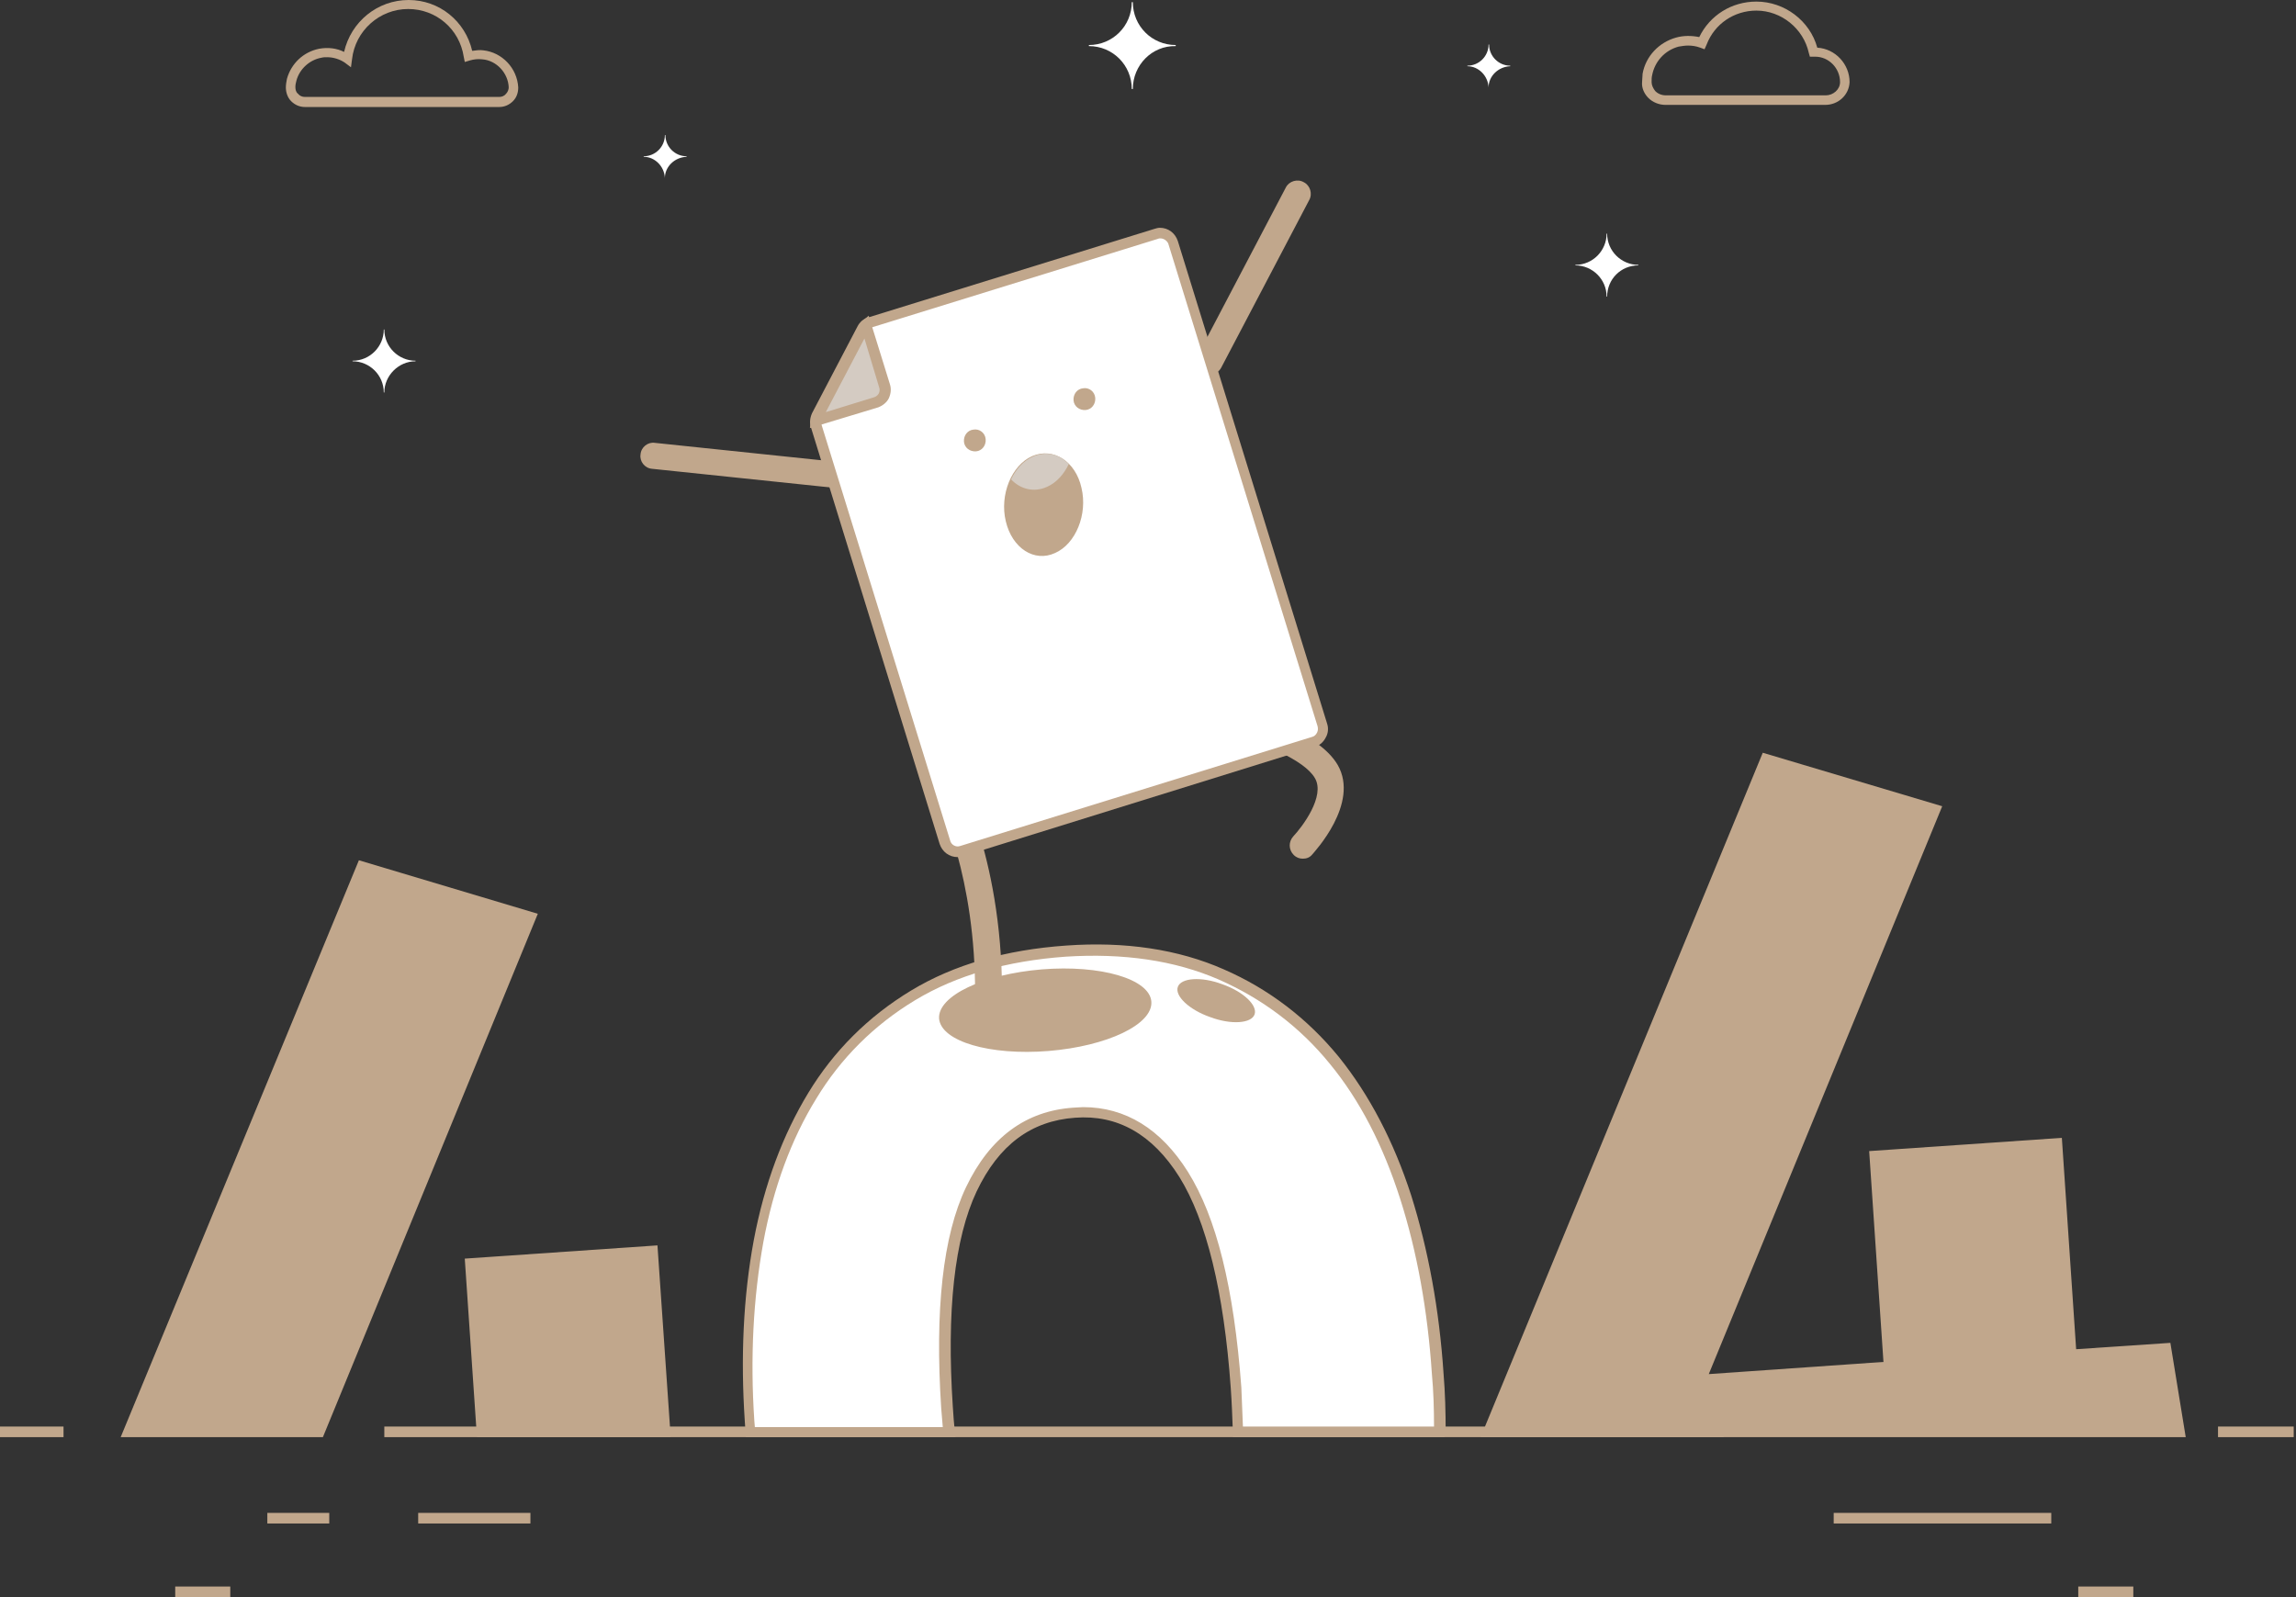 <svg width="644" height="448" viewBox="0 0 644 448" fill="none" xmlns="http://www.w3.org/2000/svg">
<rect x="0" y="0" width="644" height="448" fill="#333333" stroke="none"/>
<g clip-path="url(#clip0_5_5)">
<path d="M483.447 400.154H107.796V403.126H483.447V400.154Z" fill="#C1A78C"/>
<path d="M643.357 400.154H622.125V403.126H643.357V400.154Z" fill="#C1A78C"/>
<path d="M131.997 354.537L135.263 401.64H186.488L183.073 350.97L131.997 354.537Z" fill="#C1A78C"/>
<path d="M188.121 403.126H133.778L130.363 353.051L184.409 349.336L188.121 403.126ZM136.599 400.154H184.854L181.588 352.605L133.629 355.874L136.599 400.154Z" fill="#C1A78C"/>
<path d="M89.528 401.64L148.771 257.359L101.407 243.242L36.076 401.64H89.528Z" fill="#C1A78C"/>
<path d="M90.568 403.126H33.85L100.665 241.311L150.851 256.318L90.568 403.126ZM38.304 400.154H88.638L146.842 258.25L102.298 244.877L38.304 400.154Z" fill="#C1A78C"/>
<path d="M210.393 401.64H266.221C266.072 399.411 265.775 397.034 265.627 394.656C263.845 367.316 266.072 346.81 272.457 333.437C278.841 320.064 288.492 312.783 301.261 312.04C313.882 311.148 324.127 316.943 331.997 329.425C340.014 341.907 344.766 361.818 346.696 389.158C346.993 393.468 347.141 397.628 347.29 401.64H403.86C403.86 396.291 403.712 390.941 403.266 385.295C402.078 367.316 399.109 350.822 394.358 335.666C389.606 320.658 382.925 307.879 374.313 297.181C365.701 286.631 355.011 278.607 342.538 273.109C329.918 267.76 315.515 265.531 299.034 266.571C282.256 267.76 268.002 271.921 256.124 279.053C244.394 286.185 234.892 295.546 227.765 307.137C220.638 318.727 215.589 332.397 212.62 347.85C209.799 363.452 208.908 380.243 210.096 398.222C210.244 399.56 210.244 400.6 210.393 401.64Z" fill="white"/>
<path d="M405.196 403.126H345.804V401.64C345.656 397.628 345.507 393.467 345.21 389.307C343.28 362.263 338.38 342.352 330.808 330.168C323.236 318.132 313.436 312.634 301.558 313.526C289.234 314.417 280.177 321.104 273.941 334.18C267.705 347.404 265.477 367.761 267.259 394.656C267.408 397.034 267.556 399.262 267.853 401.491L268.002 403.126H209.204L209.056 400.897C209.056 400.154 208.907 399.411 208.907 398.668C207.719 380.837 208.462 363.749 211.431 347.85C214.401 332.1 219.598 318.281 226.724 306.542C233.851 294.803 243.503 285.145 255.529 277.864C267.556 270.583 282.107 266.423 299.034 265.234C315.515 264.045 330.511 266.274 343.28 271.92C355.901 277.418 366.74 285.739 375.5 296.438C384.112 307.136 390.942 320.212 395.842 335.369C400.593 350.525 403.711 367.315 404.899 385.295C405.344 390.644 405.493 396.142 405.493 401.64L405.196 403.126ZM348.625 400.154H402.226C402.226 395.25 402.078 390.198 401.632 385.444C400.444 367.613 397.475 351.119 392.724 336.26C387.972 321.401 381.439 308.622 372.976 298.37C364.513 287.968 353.971 280.093 341.795 274.744C329.472 269.394 315.069 267.314 298.885 268.354C282.404 269.543 268.298 273.555 256.717 280.539C245.136 287.522 235.782 296.884 228.952 308.177C221.973 319.469 216.925 333.14 214.104 348.445C211.283 364.047 210.392 380.837 211.58 398.52C211.58 399.114 211.728 399.708 211.728 400.303H264.438C264.29 398.519 264.141 396.736 263.993 394.953C262.211 367.464 264.438 346.661 270.971 332.991C277.653 319.024 287.749 311.594 301.112 310.703C302.003 310.703 302.894 310.554 303.785 310.554C315.663 310.554 325.611 316.646 333.184 328.682C341.201 341.461 346.101 361.223 348.18 389.158C348.328 392.873 348.477 396.588 348.625 400.154Z" fill="#C1A78C"/>
<path d="M611.288 401.64L607.576 378.163L580.85 380.094L576.841 320.807L525.764 324.373L529.922 383.512L477.063 387.078L542.691 227.195L495.326 213.079L417.375 401.64H611.288Z" fill="#C1A78C"/>
<path d="M613.069 403.126H415.296L494.435 211.147L544.769 226.154L479.29 385.443L528.288 382.026L524.279 322.887L578.325 319.172L582.334 378.46L608.764 376.677L613.069 403.126ZM419.602 400.154H609.506L606.239 379.797L579.513 381.58L575.504 322.292L527.397 325.561L531.406 384.7L474.687 388.564L540.612 227.938L496.068 214.564L419.602 400.154Z" fill="#C1A78C"/>
<path d="M322.942 280.984C323.388 287.374 310.47 293.466 294.137 294.803C277.656 296.141 263.996 292.129 263.402 285.739C262.957 279.35 275.875 273.258 292.207 271.92C308.688 270.583 322.497 274.595 322.942 280.984Z" fill="#C1A78C"/>
<path d="M351.894 284.551C351.004 287.077 345.361 287.522 339.422 285.294C333.483 283.213 329.474 279.35 330.365 276.824C331.256 274.298 336.898 273.852 342.837 276.081C348.776 278.161 352.785 282.025 351.894 284.551Z" fill="#C1A78C"/>
<path d="M17.817 400.154H0V403.126H17.817V400.154Z" fill="#C1A78C"/>
<path d="M92.355 424.374H74.983V427.346H92.355V424.374Z" fill="#C1A78C"/>
<path d="M148.776 424.374H117.299V427.346H148.776V424.374Z" fill="#C1A78C"/>
<path d="M575.354 424.374H514.329V427.346H575.354V424.374Z" fill="#C1A78C"/>
<path d="M64.588 445.028H49.146V448H64.588V445.028Z" fill="#C1A78C"/>
<path d="M598.369 445.028H582.927V448H598.369V445.028Z" fill="#C1A78C"/>
<path d="M277.21 282.619C275.131 282.619 273.498 280.984 273.498 278.904C273.646 246.511 263.847 225.263 261.471 221.251C261.026 220.805 260.58 220.062 260.432 219.319C260.135 217.982 260.58 216.496 261.768 215.605C262.956 214.713 264.441 214.564 265.777 215.159C269.192 216.793 274.537 233.287 274.537 233.435C277.507 242.945 281.07 258.547 281.07 278.904C280.922 280.984 279.14 282.619 277.21 282.619Z" fill="#C1A78C"/>
<path d="M365.407 240.865C364.516 240.865 363.625 240.568 362.882 239.825C361.398 238.339 361.398 236.11 362.734 234.624C365.258 231.95 371.791 223.331 368.822 218.279C365.852 213.079 353.677 208.324 346.698 206.541C344.768 206.095 343.432 204.015 344.026 202.083C344.471 200.151 346.55 198.963 348.48 199.408C350.559 200.003 369.564 204.906 375.206 214.564C381.442 225.412 368.525 239.082 368.079 239.676C367.337 240.568 366.446 240.865 365.407 240.865Z" fill="#C1A78C"/>
<path d="M339.274 105.053C338.68 105.053 338.086 104.905 337.492 104.608C335.71 103.716 334.968 101.339 336.007 99.555L360.655 52.601C361.546 50.818 363.921 50.075 365.703 51.115C367.485 52.007 368.227 54.384 367.188 56.167L342.54 103.122C341.946 104.31 340.61 105.053 339.274 105.053Z" fill="#C1A78C"/>
<path d="M243.059 137.743C242.91 137.743 242.762 137.743 242.613 137.743L182.925 131.503C180.846 131.354 179.361 129.422 179.658 127.491C179.807 125.41 181.737 123.924 183.667 124.222L243.356 130.462C245.434 130.611 246.919 132.543 246.622 134.474C246.622 136.406 244.989 137.743 243.059 137.743Z" fill="#C1A78C"/>
<path d="M368.524 208.175L269.786 238.785C267.856 239.379 265.629 238.339 265.035 236.259L228.954 119.467C228.657 118.575 228.806 117.535 229.251 116.643L242.02 92.275C242.466 91.383 243.357 90.64 244.248 90.343L324.426 65.528C326.356 64.934 328.583 65.974 329.177 68.054L371.048 203.42C371.642 205.501 370.454 207.581 368.524 208.175Z" fill="white"/>
<path d="M268.598 240.419C266.223 240.419 264.293 238.933 263.55 236.705L227.47 119.912C227.024 118.575 227.173 117.238 227.767 115.901L240.536 91.532C241.13 90.343 242.318 89.303 243.654 89.006L323.833 64.191C324.278 64.043 324.872 63.894 325.317 63.894C327.693 63.894 329.623 65.38 330.366 67.609L372.237 202.975C372.682 204.312 372.534 205.798 371.791 206.986C371.197 208.175 370.009 209.215 368.673 209.512L270.232 240.122C269.638 240.271 269.192 240.419 268.598 240.419ZM325.466 66.866C325.169 66.866 325.02 66.866 324.723 67.014L244.545 91.829C243.951 91.978 243.506 92.423 243.209 93.018L230.588 117.386C230.291 117.981 230.291 118.575 230.44 119.17L266.52 235.813C266.817 237.002 268.153 237.745 269.341 237.299L368.079 206.689C368.673 206.541 369.119 206.095 369.415 205.501C369.712 204.906 369.712 204.312 369.564 203.717L327.693 68.352C327.396 67.609 326.505 66.866 325.466 66.866Z" fill="#C1A78C"/>
<path d="M303.342 136.852C305.124 144.281 301.709 152.602 295.918 155.128C290.128 157.803 283.891 153.791 282.11 146.213C280.328 138.783 283.743 130.462 289.534 127.936C295.473 125.41 301.709 129.422 303.342 136.852Z" fill="#C1A78C"/>
<path d="M289.683 128.085C287.01 129.274 284.932 131.651 283.595 134.474C286.268 137.297 290.128 138.189 293.692 136.555C296.364 135.366 298.443 132.988 299.779 130.165C297.107 127.342 293.246 126.45 289.683 128.085Z" fill="#D4CBC2"/>
<path d="M242.764 91.234L228.955 117.238C228.955 117.535 228.807 117.684 228.807 117.981L245.585 112.78C247.515 112.186 248.554 110.105 247.96 108.174L242.764 91.234Z" fill="#D4CBC2"/>
<path d="M227.173 120.061L227.47 117.832C227.47 117.535 227.618 117.238 227.618 116.792L227.767 116.495L241.724 90.194L241.872 90.046L243.654 88.56L249.593 107.728C250.039 109.065 249.89 110.403 249.296 111.74C248.702 112.929 247.514 113.82 246.327 114.266L227.173 120.061ZM242.466 94.949L231.627 115.603L245.139 111.443C245.733 111.294 246.178 110.848 246.475 110.403C246.772 109.808 246.772 109.214 246.624 108.768L242.466 94.949Z" fill="#C1A78C"/>
<path d="M307.203 111.591C307.352 113.374 306.164 114.86 304.531 115.009C302.749 115.158 301.264 113.969 301.116 112.334C300.967 110.551 302.155 109.065 303.788 108.917C305.421 108.62 307.055 109.808 307.203 111.591Z" fill="#C1A78C"/>
<path d="M276.468 123.181C276.616 124.965 275.428 126.45 273.795 126.599C272.013 126.748 270.529 125.559 270.38 123.924C270.232 122.141 271.42 120.655 273.053 120.507C274.686 120.21 276.319 121.398 276.468 123.181Z" fill="#C1A78C"/>
<path d="M140.016 30.015H85.524C84.04 30.015 82.703 29.421 81.664 28.381C80.625 27.341 80.179 25.855 80.179 24.517C80.179 23.774 80.328 22.883 80.476 22.14C81.664 17.831 85.079 14.562 89.533 13.67C92.058 13.225 94.433 13.522 96.512 14.562C98.442 6.092 105.866 0 114.626 0C123.238 0 130.513 5.944 132.444 14.265C133.483 14.116 134.522 13.967 135.562 14.116C140.907 14.71 145.064 19.168 145.361 24.517C145.361 26.003 144.916 27.341 143.877 28.381C142.837 29.421 141.501 30.015 140.016 30.015ZM91.76 16.048C91.167 16.048 90.721 16.048 90.127 16.196C86.861 16.791 84.04 19.317 83.149 22.586C83 23.18 82.852 23.774 82.852 24.369C82.852 25.112 83 25.855 83.594 26.3C84.04 26.895 84.782 27.192 85.524 27.192H140.016C140.758 27.192 141.501 26.895 141.946 26.3C142.392 25.855 142.689 25.112 142.689 24.517C142.54 20.506 139.274 16.939 135.265 16.642C134.077 16.494 132.889 16.642 131.85 16.939L130.365 17.385L130.068 15.899C128.88 8.172 122.347 2.526 114.478 2.526C106.46 2.526 99.63 8.618 98.739 16.642L98.442 18.871L96.66 17.534C95.324 16.642 93.542 16.048 91.76 16.048Z" fill="#C1A78C"/>
<path d="M511.955 29.421H467.114C465.333 29.421 463.551 28.678 462.363 27.489C461.175 26.3 460.433 24.666 460.581 23.032C460.581 22.289 460.73 21.397 460.73 20.654C461.621 15.751 465.333 11.887 470.084 10.55C472.163 9.956 474.39 9.956 476.617 10.401C479.587 4.309 485.674 0.446 492.653 0.446C500.522 0.446 507.649 5.795 509.728 13.373C514.776 13.67 518.785 17.98 518.785 23.032C518.636 26.598 515.667 29.421 511.955 29.421ZM473.499 12.779C472.608 12.779 471.717 12.927 470.826 13.076C466.966 14.116 464.145 17.236 463.402 21.1C463.254 21.694 463.254 22.289 463.254 23.032C463.254 23.923 463.699 24.815 464.293 25.558C465.036 26.3 466.075 26.746 467.263 26.746H512.103C514.182 26.746 516.112 25.112 516.112 23.032C516.112 19.168 512.994 15.899 509.134 15.899C508.985 15.899 508.985 15.899 508.837 15.899H507.649L507.352 14.859C505.867 8.024 499.631 2.972 492.653 2.972C486.417 2.972 480.923 6.687 478.696 12.482L478.102 13.819L476.914 13.373C475.726 12.927 474.538 12.779 473.499 12.779Z" fill="#C1A78C"/>
<path d="M417.522 24.517C417.374 21.248 414.701 18.574 411.583 18.574V18.425C414.85 18.425 417.522 15.751 417.522 12.482H417.671C417.671 15.751 420.343 18.425 423.61 18.425V18.574C420.195 18.722 417.522 21.397 417.522 24.517Z" fill="white"/>
<path d="M186.491 49.926C186.342 46.657 183.67 43.983 180.552 43.983V43.834C183.818 43.834 186.491 41.16 186.491 37.891H186.639C186.639 41.16 189.312 43.834 192.578 43.834V43.983C189.163 44.131 186.491 46.806 186.491 49.926Z" fill="white"/>
<path d="M317.745 24.963H317.448C317.448 18.277 312.103 12.927 305.421 12.927V12.63C312.103 12.63 317.448 7.281 317.448 0.594H317.745C317.745 7.281 323.09 12.63 329.772 12.63V12.927C323.09 12.779 317.745 18.277 317.745 24.963Z" fill="white"/>
<path d="M450.782 83.211H450.634C450.634 78.307 446.625 74.444 441.874 74.444V74.295C446.773 74.295 450.634 70.283 450.634 65.528H450.782C450.782 70.432 454.791 74.295 459.542 74.295V74.444C454.643 74.444 450.782 78.307 450.782 83.211Z" fill="white"/>
<path d="M107.797 110.105H107.648C107.648 105.202 103.639 101.339 98.888 101.339V101.19C103.788 101.19 107.648 97.178 107.648 92.423H107.797C107.797 97.327 111.806 101.19 116.557 101.19V101.339C111.806 101.339 107.797 105.351 107.797 110.105Z" fill="white"/>
</g>
<defs>
<clipPath id="clip0_5_5">
<rect width="644" height="448" fill="white"/>
</clipPath>
</defs>
</svg>
